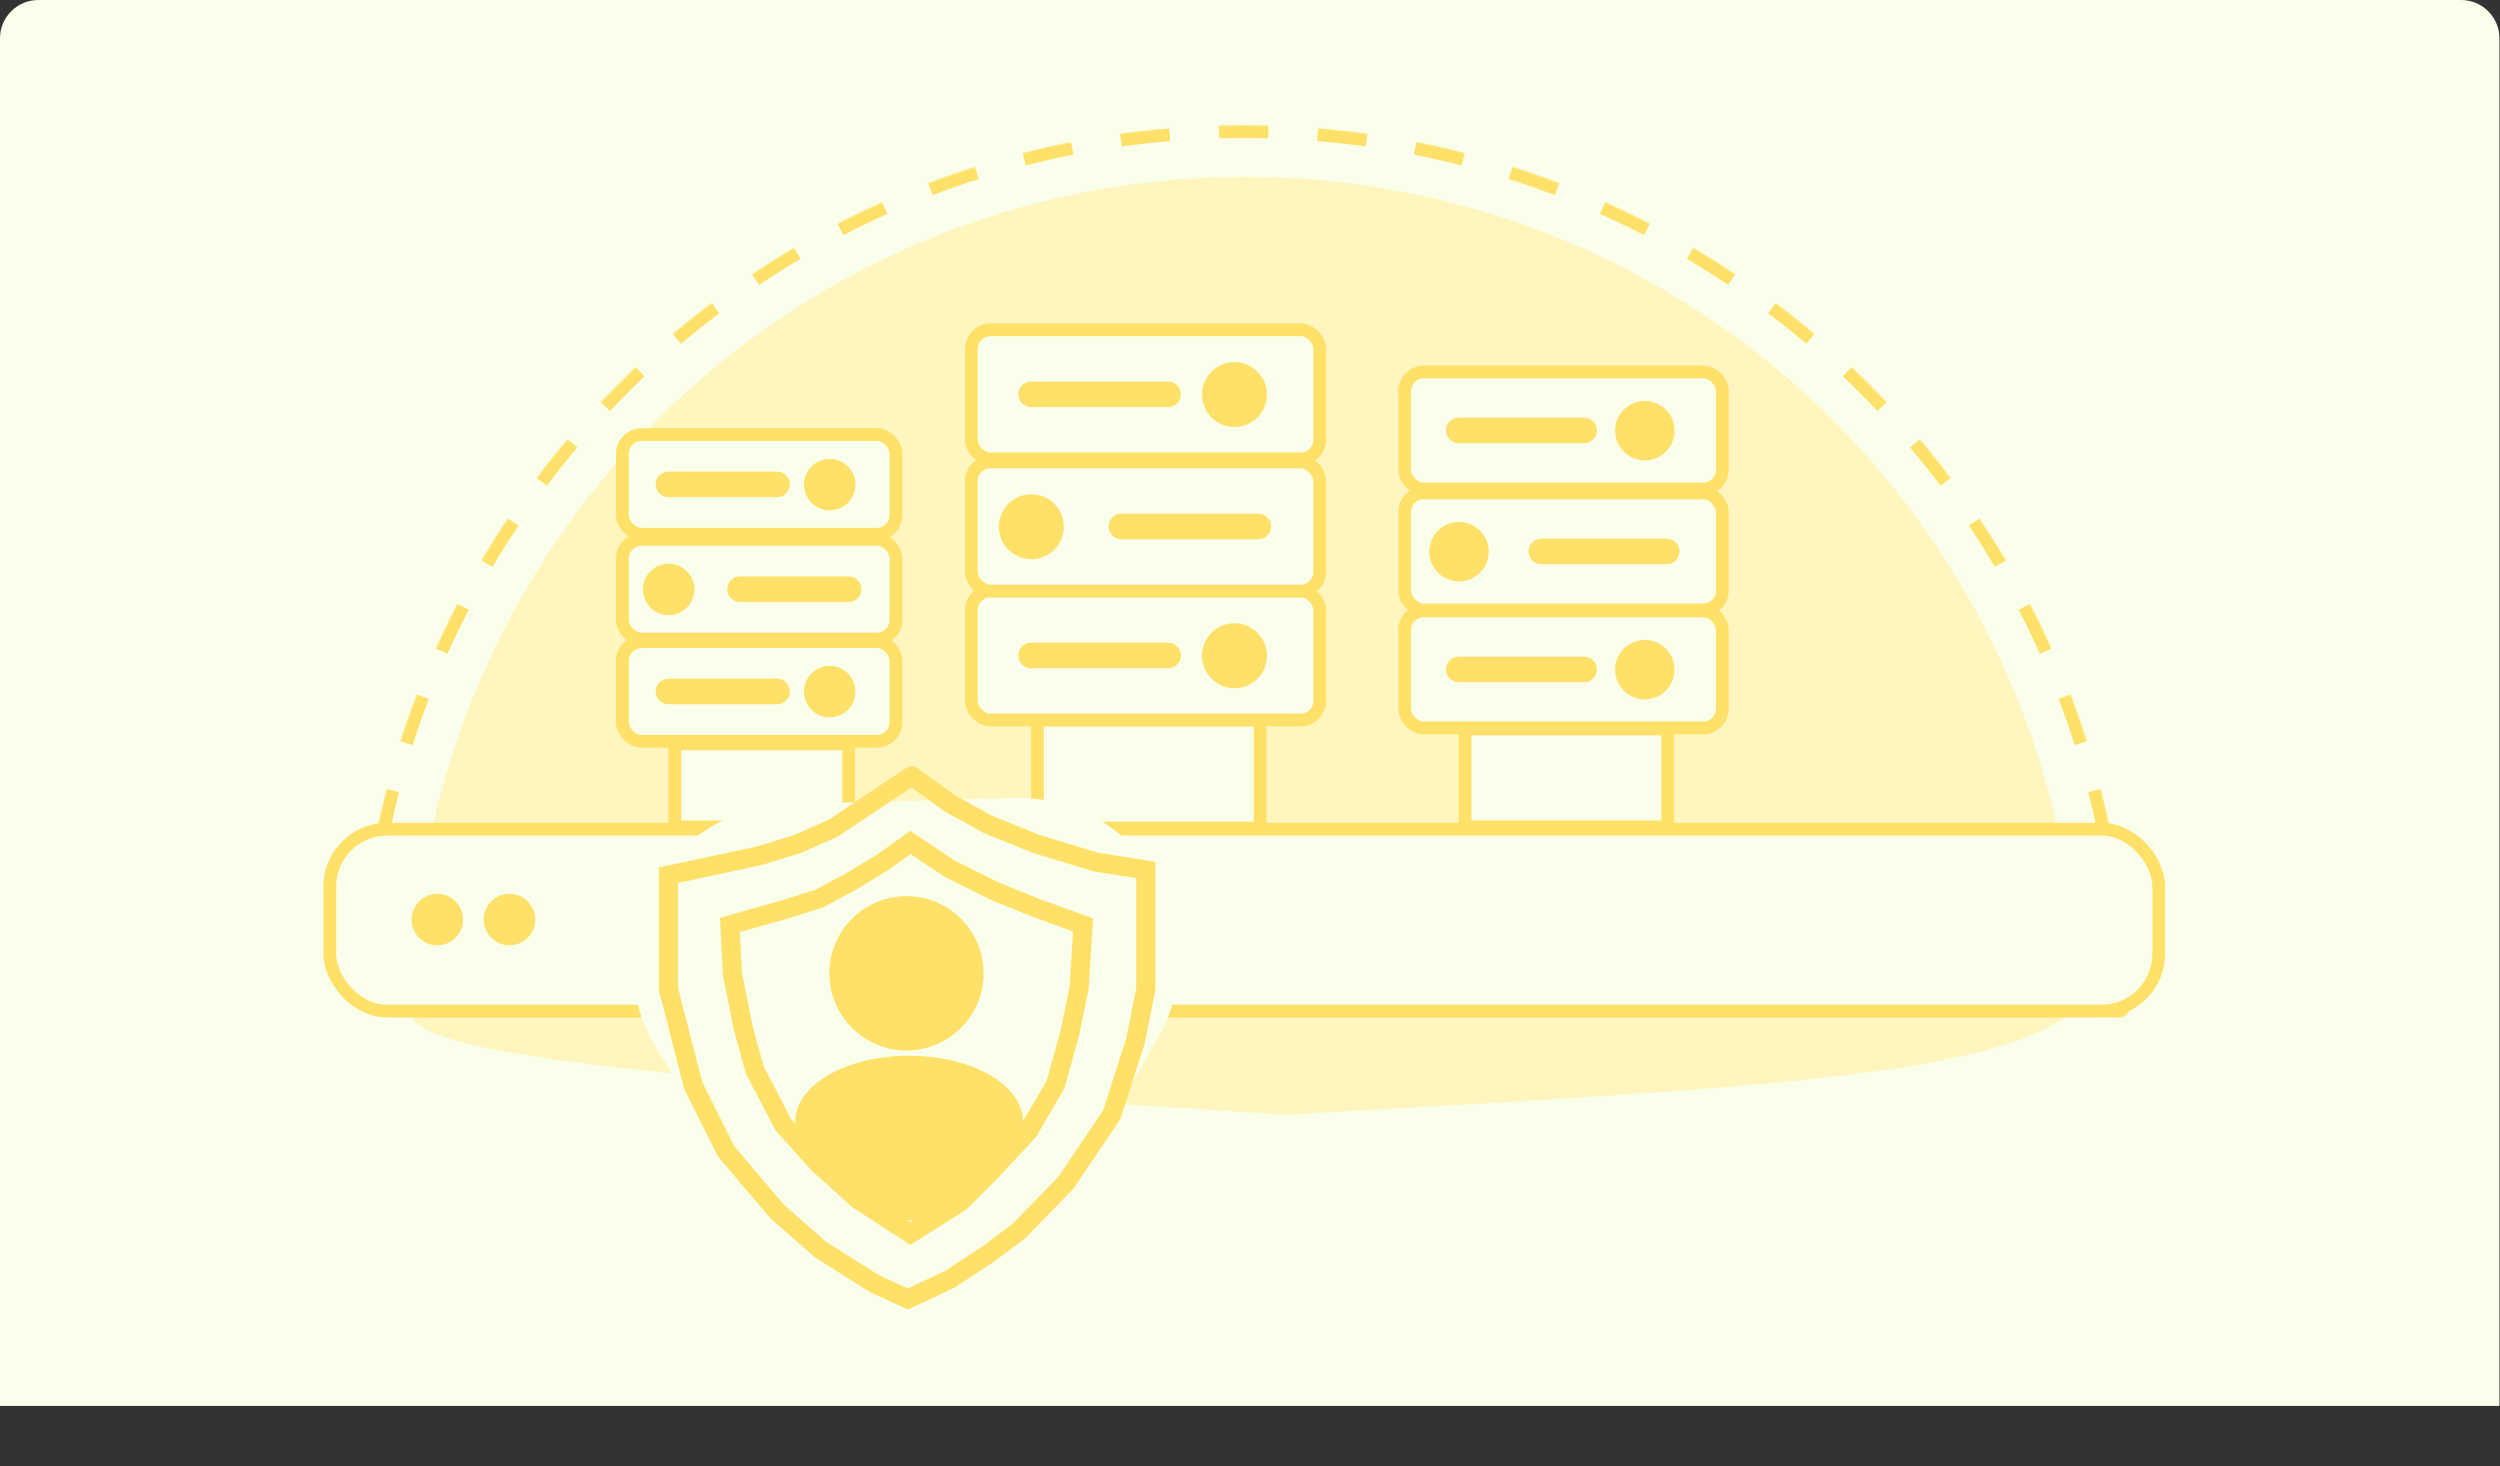 <svg width="1956" height="1147" viewBox="0 0 1956 1147" fill="none" xmlns="http://www.w3.org/2000/svg">
<rect x="0" y="0" width="1956" height="1147" fill="#333333" stroke="none"/>
<path d="M0 30C0 13.431 13.431 0 30 0H1925.56C1942.12 0 1955.56 13.431 1955.56 30V1100H0V30Z" fill="#F9FFEB"/>
<mask id="path-2-inside-1_7_108" fill="white">
<path d="M1665.32 790.271C1665.32 815.363 1542.68 753.53 1160.35 753.53C778.015 753.53 300.048 769.66 280.78 790.271C280.78 407.94 590.721 98 973.052 98C1355.38 98 1665.32 407.94 1665.32 790.271Z"/>
</mask>
<path d="M280.78 790.271H275.78V802.942L284.433 793.686L280.78 790.271ZM1670.32 790.271C1670.32 783.715 1670.23 777.179 1670.05 770.665L1660.06 770.941C1660.23 777.363 1660.32 783.807 1660.32 790.271H1670.32ZM1667.89 731.62C1666.8 718.56 1665.36 705.602 1663.56 692.755L1653.65 694.141C1655.43 706.803 1656.85 719.576 1657.93 732.45L1667.89 731.62ZM1657.05 654.196C1654.51 641.356 1651.62 628.642 1648.38 616.065L1638.7 618.556C1641.89 630.951 1644.74 643.481 1647.24 656.137L1657.05 654.196ZM1637.57 578.459C1633.6 565.994 1629.29 553.681 1624.65 541.53L1615.31 545.099C1619.88 557.073 1624.13 569.209 1628.04 581.494L1637.57 578.459ZM1609.66 505.395C1604.32 493.471 1598.65 481.724 1592.67 470.166L1583.78 474.763C1589.68 486.155 1595.27 497.732 1600.54 509.485L1609.66 505.395ZM1573.72 435.95C1567.07 424.711 1560.12 413.675 1552.88 402.853L1544.57 408.416C1551.71 419.083 1558.56 429.961 1565.11 441.039L1573.72 435.95ZM1530.21 370.971C1522.36 360.551 1514.22 350.358 1505.81 340.404L1498.17 346.859C1506.46 356.671 1514.49 366.719 1522.23 376.99L1530.21 370.971ZM1479.73 311.248C1470.77 301.773 1461.55 292.55 1452.08 283.59L1445.2 290.856C1454.54 299.688 1463.64 308.78 1472.47 318.119L1479.73 311.248ZM1422.92 257.517C1412.97 249.103 1402.77 240.963 1392.35 233.109L1386.33 241.094C1396.6 248.837 1406.65 256.86 1416.46 265.154L1422.92 257.517ZM1360.47 210.448C1349.65 203.202 1338.61 196.252 1327.37 189.608L1322.28 198.217C1333.36 204.765 1344.24 211.616 1354.91 218.757L1360.47 210.448ZM1293.16 170.658C1281.6 164.675 1269.85 159.005 1257.93 153.661L1253.84 162.787C1265.59 168.054 1277.17 173.642 1288.56 179.539L1293.16 170.658ZM1221.79 138.676C1209.64 134.035 1197.33 129.725 1184.86 125.755L1181.83 135.283C1194.11 139.196 1206.25 143.444 1218.22 148.018L1221.79 138.676ZM1147.26 114.94C1134.68 111.705 1121.97 108.812 1109.13 106.272L1107.19 116.082C1119.84 118.585 1132.37 121.436 1144.77 124.624L1147.26 114.94ZM1070.57 99.766C1057.72 97.968 1044.76 96.52 1031.7 95.432L1030.87 105.398C1043.75 106.47 1056.52 107.897 1069.18 109.669L1070.57 99.766ZM992.658 93.27C986.144 93.091 979.609 93 973.052 93V103C979.517 103 985.96 103.089 992.382 103.267L992.658 93.27ZM973.052 93C966.495 93 959.959 93.091 953.446 93.27L953.722 103.267C960.143 103.089 966.587 103 973.052 103V93ZM914.4 95.432C901.34 96.52 888.382 97.968 875.536 99.766L876.922 109.669C889.584 107.897 902.356 106.47 915.23 105.398L914.4 95.432ZM836.977 106.272C824.136 108.812 811.422 111.705 798.846 114.94L801.337 124.624C813.732 121.436 826.262 118.585 838.917 116.082L836.977 106.272ZM761.24 125.755C748.774 129.725 736.461 134.035 724.311 138.676L727.879 148.018C739.854 143.444 751.989 139.196 764.274 135.283L761.24 125.755ZM688.176 153.661C676.251 159.006 664.504 164.675 652.946 170.658L657.543 179.539C668.935 173.642 680.513 168.054 692.266 162.787L688.176 153.661ZM618.731 189.608C607.492 196.252 596.455 203.202 585.633 210.448L591.197 218.757C601.864 211.616 612.742 204.765 623.82 198.217L618.731 189.608ZM553.752 233.109C543.331 240.963 533.138 249.103 523.184 257.517L529.64 265.154C539.452 256.86 549.499 248.837 559.771 241.095L553.752 233.109ZM494.028 283.59C484.554 292.55 475.331 301.773 466.371 311.248L473.636 318.119C482.468 308.78 491.56 299.688 500.899 290.856L494.028 283.59ZM440.297 340.404C431.883 350.358 423.744 360.551 415.889 370.971L423.875 376.99C431.617 366.719 439.641 356.671 447.934 346.86L440.297 340.404ZM393.228 402.853C385.983 413.675 379.033 424.711 372.389 435.95L380.997 441.039C387.546 429.961 394.396 419.083 401.538 408.416L393.228 402.853ZM353.438 470.166C347.455 481.724 341.786 493.471 336.442 505.395L345.567 509.485C350.834 497.733 356.422 486.155 362.319 474.763L353.438 470.166ZM321.457 541.531C316.816 553.681 312.505 565.994 308.535 578.459L318.064 581.494C321.976 569.209 326.225 557.073 330.799 545.099L321.457 541.531ZM297.72 616.065C294.485 628.642 291.592 641.356 289.052 654.196L298.862 656.137C301.366 643.482 304.217 630.951 307.405 618.556L297.72 616.065ZM282.546 692.756C280.748 705.602 279.3 718.56 278.213 731.62L288.178 732.45C289.25 719.576 290.677 706.803 292.45 694.142L282.546 692.756ZM276.051 770.666C275.871 777.179 275.78 783.715 275.78 790.271H285.78C285.78 783.807 285.87 777.363 286.047 770.942L276.051 770.666ZM284.433 793.686C284.309 793.819 284.447 793.63 285.252 793.236C285.993 792.874 287.054 792.456 288.492 792C291.366 791.088 295.358 790.144 300.482 789.187L298.645 779.357C293.342 780.348 288.9 781.38 285.468 782.468C283.752 783.013 282.193 783.601 280.862 784.252C279.595 784.871 278.21 785.7 277.128 786.857L284.433 793.686ZM339.811 783.886C351.525 782.657 364.824 781.456 379.545 780.288L378.754 770.319C363.972 771.492 350.586 772.701 338.767 773.941L339.811 783.886ZM419.557 777.414C432.174 776.589 445.493 775.784 459.447 775L458.886 765.016C444.905 765.801 431.556 766.608 418.905 767.435L419.557 777.414ZM499.488 772.895C512.4 772.258 525.731 771.638 539.438 771.036L539 761.045C525.275 761.648 511.926 762.269 498.995 762.907L499.488 772.895ZM579.532 769.367C592.62 768.85 605.986 768.349 619.598 767.864L619.242 757.87C605.618 758.356 592.239 758.857 579.137 759.374L579.532 769.367ZM659.585 766.508C672.751 766.083 686.104 765.673 699.619 765.278L699.327 755.282C685.802 755.677 672.439 756.088 659.262 756.513L659.585 766.508ZM739.677 764.165C752.917 763.815 766.281 763.48 779.746 763.16L779.508 753.163C766.035 753.483 752.662 753.818 739.413 754.168L739.677 764.165ZM819.818 762.259C833.108 761.976 846.472 761.708 859.889 761.456L859.7 751.458C846.276 751.71 832.904 751.978 819.605 752.261L819.818 762.259ZM899.956 760.749C913.287 760.53 926.648 760.326 940.017 760.138L939.876 750.139C926.499 750.327 913.13 750.531 899.792 750.751L899.956 760.749ZM980.08 759.621C993.456 759.465 1006.82 759.325 1020.15 759.201L1020.06 749.201C1006.72 749.325 993.347 749.466 979.963 749.622L980.08 759.621ZM1060.22 758.878C1073.65 758.787 1087.01 758.713 1100.3 758.658L1100.26 748.658C1086.96 748.713 1073.59 748.787 1060.16 748.878L1060.22 758.878ZM1140.38 758.544C1147.06 758.534 1153.72 758.53 1160.35 758.53V748.53C1153.71 748.53 1147.05 748.534 1140.36 748.544L1140.38 758.544ZM1160.35 758.53C1167.58 758.53 1174.72 758.552 1181.77 758.595L1181.83 748.595C1174.76 748.552 1167.6 748.53 1160.35 748.53V758.53ZM1224.17 759.123C1238.76 759.399 1252.91 759.766 1266.65 760.214L1266.98 750.219C1253.19 749.77 1238.99 749.402 1224.36 749.125L1224.17 759.123ZM1309.16 761.908C1323.79 762.601 1337.88 763.383 1351.46 764.239L1352.09 754.259C1338.46 753.399 1324.31 752.614 1309.63 751.92L1309.16 761.908ZM1393.88 767.272C1408.69 768.46 1422.79 769.728 1436.2 771.052L1437.18 761.1C1423.71 759.771 1409.55 758.497 1394.68 757.304L1393.88 767.272ZM1478.4 775.63C1493.45 777.415 1507.45 779.241 1520.44 781.055L1521.82 771.151C1508.77 769.328 1494.7 767.493 1479.58 765.7L1478.4 775.63ZM1562.46 787.365C1578.46 789.931 1592.34 792.33 1604.28 794.389L1605.98 784.535C1594.05 782.476 1580.11 780.067 1564.05 777.491L1562.46 787.365ZM1646.75 800.882C1653.04 801.446 1658.42 801.485 1662.38 800.312C1664.45 799.698 1666.54 798.637 1668.1 796.767C1669.71 794.826 1670.32 792.527 1670.32 790.271H1660.32C1660.32 790.696 1660.24 790.582 1660.41 790.375C1660.52 790.238 1660.43 790.46 1659.54 790.724C1657.57 791.307 1653.88 791.481 1647.64 790.922L1646.75 800.882ZM280.78 790.271H270.78V815.613L288.086 797.1L280.78 790.271ZM1675.32 790.271C1675.32 783.669 1675.23 777.087 1675.05 770.527L1655.06 771.079C1655.23 777.455 1655.32 783.853 1655.32 790.271H1675.32ZM1672.87 731.205C1671.78 718.051 1670.32 705.001 1668.51 692.062L1648.7 694.834C1650.46 707.404 1651.88 720.084 1652.94 732.865L1672.87 731.205ZM1661.96 653.226C1659.4 640.293 1656.48 627.487 1653.23 614.819L1633.86 619.802C1637.02 632.106 1639.85 644.544 1642.34 657.107L1661.96 653.226ZM1642.33 576.942C1638.33 564.386 1633.99 551.984 1629.32 539.746L1610.63 546.883C1615.17 558.77 1619.39 570.816 1623.28 583.011L1642.33 576.942ZM1614.22 503.35C1608.84 491.34 1603.13 479.508 1597.11 467.867L1579.34 477.061C1585.2 488.37 1590.75 499.863 1595.97 511.53L1614.22 503.35ZM1578.02 433.406C1571.33 422.086 1564.33 410.971 1557.03 400.071L1540.41 411.198C1547.5 421.787 1554.3 432.586 1560.8 443.583L1578.02 433.406ZM1534.21 367.962C1526.3 357.467 1518.1 347.201 1509.63 337.176L1494.35 350.087C1502.58 359.828 1510.55 369.803 1518.24 380L1534.21 367.962ZM1483.37 307.812C1474.34 298.27 1465.05 288.981 1455.51 279.957L1441.77 294.488C1451.04 303.257 1460.07 312.283 1468.84 321.554L1483.37 307.812ZM1426.15 253.698C1416.12 245.224 1405.86 237.026 1395.36 229.116L1383.32 245.087C1393.52 252.773 1403.5 260.739 1413.24 268.972L1426.15 253.698ZM1363.25 206.293C1352.35 198.996 1341.24 191.996 1329.92 185.304L1319.74 202.521C1330.74 209.022 1341.54 215.822 1352.13 222.912L1363.25 206.293ZM1295.46 166.218C1283.81 160.191 1271.98 154.481 1259.97 149.099L1251.79 167.349C1263.46 172.578 1274.95 178.125 1286.26 183.979L1295.46 166.218ZM1223.58 134.005C1211.34 129.331 1198.94 124.989 1186.38 120.99L1180.31 140.047C1192.51 143.931 1204.55 148.149 1216.44 152.689L1223.58 134.005ZM1148.5 110.097C1135.84 106.839 1123.03 103.925 1110.1 101.367L1106.22 120.987C1118.78 123.472 1131.22 126.302 1143.52 129.467L1148.5 110.097ZM1071.26 94.814C1058.32 93.003 1045.27 91.545 1032.12 90.449L1030.46 110.38C1043.24 111.445 1055.92 112.862 1068.49 114.621L1071.26 94.814ZM992.796 88.272C986.236 88.091 979.655 88 973.052 88V108C979.471 108 985.868 108.089 992.244 108.265L992.796 88.272ZM973.052 88C966.449 88 959.867 88.091 953.308 88.272L953.86 108.265C960.236 108.089 966.633 108 973.052 108V88ZM913.985 90.449C900.832 91.545 887.781 93.003 874.843 94.814L877.615 114.621C890.184 112.862 902.864 111.445 915.645 110.38L913.985 90.449ZM836.006 101.367C823.073 103.925 810.268 106.839 797.6 110.097L802.582 129.467C814.886 126.302 827.325 123.472 839.888 120.987L836.006 101.367ZM759.723 120.99C747.167 124.989 734.765 129.331 722.527 134.006L729.663 152.689C741.55 148.149 753.597 143.931 765.792 140.047L759.723 120.99ZM686.131 149.099C674.12 154.481 662.289 160.191 650.648 166.218L659.842 183.979C671.151 178.125 682.644 172.578 694.31 167.349L686.131 149.099ZM616.186 185.304C604.867 191.996 593.751 198.996 582.852 206.293L593.978 222.912C604.568 215.823 615.367 209.022 626.364 202.521L616.186 185.304ZM550.742 229.116C540.247 237.027 529.982 245.224 519.957 253.698L532.868 268.973C542.609 260.739 552.583 252.773 562.78 245.087L550.742 229.116ZM490.592 279.957C481.051 288.981 471.762 298.27 462.738 307.812L477.269 321.554C486.037 312.283 495.063 303.257 504.335 294.488L490.592 279.957ZM436.479 337.176C428.005 347.201 419.807 357.467 411.897 367.962L427.868 380C435.554 369.803 443.519 359.828 451.753 350.087L436.479 337.176ZM389.073 400.071C381.776 410.971 374.776 422.086 368.085 433.406L385.301 443.584C391.802 432.586 398.603 421.787 405.693 411.198L389.073 400.071ZM348.998 467.867C342.972 479.508 337.262 491.34 331.879 503.35L350.13 511.53C355.359 499.863 360.905 488.37 366.759 477.062L348.998 467.867ZM316.786 539.747C312.112 551.984 307.769 564.387 303.771 576.942L322.828 583.011C326.712 570.816 330.929 558.77 335.469 546.883L316.786 539.747ZM292.878 614.82C289.619 627.487 286.706 640.293 284.147 653.226L303.767 657.107C306.252 644.544 309.083 632.106 312.247 619.802L292.878 614.82ZM277.594 692.063C275.784 705.001 274.325 718.052 273.23 731.205L293.161 732.865C294.225 720.084 295.642 707.404 297.401 694.835L277.594 692.063ZM271.053 770.528C270.872 777.087 270.78 783.669 270.78 790.271H290.78C290.78 783.853 290.869 777.455 291.045 771.08L271.053 770.528ZM288.086 797.1C287.358 797.879 286.873 798.009 287.447 797.729C287.893 797.511 288.705 797.178 290.004 796.766C292.6 795.943 296.367 795.042 301.4 794.102L297.727 774.442C292.334 775.45 287.666 776.525 283.956 777.703C282.102 778.291 280.293 778.965 278.666 779.759C277.169 780.491 275.16 781.64 273.475 783.443L288.086 797.1ZM340.332 788.859C351.995 787.635 365.25 786.438 379.941 785.272L378.358 765.335C363.545 766.511 350.116 767.723 338.245 768.968L340.332 788.859ZM419.884 782.403C432.483 781.579 445.787 780.775 459.727 779.992L458.606 760.024C444.612 760.81 431.246 761.617 418.579 762.446L419.884 782.403ZM499.734 777.889C512.636 777.252 525.958 776.633 539.658 776.031L538.78 756.05C525.048 756.654 511.69 757.275 498.749 757.913L499.734 777.889ZM579.729 774.363C592.811 773.846 606.17 773.345 619.776 772.861L619.064 752.873C605.434 753.359 592.049 753.861 578.94 754.378L579.729 774.363ZM659.746 771.505C672.907 771.08 686.255 770.67 699.765 770.276L699.181 750.284C685.651 750.68 672.283 751.09 659.101 751.515L659.746 771.505ZM739.809 769.163C753.044 768.814 766.404 768.479 779.865 768.159L779.39 748.164C765.912 748.485 752.534 748.82 739.281 749.17L739.809 769.163ZM819.924 767.257C833.21 766.975 846.57 766.707 859.983 766.455L859.606 746.458C846.178 746.711 832.802 746.979 819.499 747.262L819.924 767.257ZM900.038 765.749C913.365 765.53 926.722 765.326 940.088 765.138L939.806 745.14C926.425 745.328 913.052 745.532 899.709 745.751L900.038 765.749ZM980.139 764.621C993.511 764.465 1006.87 764.324 1020.2 764.201L1020.01 744.201C1006.67 744.325 993.292 744.466 979.905 744.623L980.139 764.621ZM1060.26 763.878C1073.68 763.787 1087.04 763.713 1100.32 763.657L1100.24 743.658C1086.94 743.713 1073.56 743.787 1060.12 743.879L1060.26 763.878ZM1140.39 763.544C1147.07 763.534 1153.72 763.53 1160.35 763.53V743.53C1153.71 743.53 1147.05 743.534 1140.36 743.544L1140.39 763.544ZM1160.35 763.53C1167.57 763.53 1174.7 763.552 1181.74 763.595L1181.86 743.595C1174.78 743.552 1167.61 743.53 1160.35 743.53V763.53ZM1224.07 764.122C1238.64 764.398 1252.77 764.765 1266.49 765.212L1267.14 745.222C1253.33 744.772 1239.11 744.403 1224.45 744.126L1224.07 764.122ZM1308.92 766.903C1323.52 767.594 1337.59 768.374 1351.14 769.229L1352.4 749.269C1338.75 748.407 1324.57 747.621 1309.86 746.925L1308.92 766.903ZM1393.48 772.256C1408.26 773.441 1422.33 774.707 1435.71 776.027L1437.67 756.124C1424.17 754.792 1409.98 753.515 1395.08 752.32L1393.48 772.256ZM1477.81 780.596C1492.83 782.376 1506.79 784.197 1519.75 786.007L1522.51 766.199C1509.42 764.372 1495.32 762.532 1480.17 760.735L1477.81 780.596ZM1561.67 792.302C1577.64 794.862 1591.49 797.256 1603.43 799.317L1606.83 779.608C1594.9 777.549 1580.94 775.136 1564.84 772.554L1561.67 792.302ZM1646.3 805.862C1652.62 806.428 1658.84 806.574 1663.8 805.107C1666.47 804.317 1669.55 802.837 1671.94 799.963C1674.45 796.948 1675.32 793.443 1675.32 790.271H1655.32C1655.32 789.78 1655.5 788.46 1656.56 787.178C1657.51 786.038 1658.42 785.841 1658.12 785.929C1657.8 786.023 1656.9 786.208 1655.07 786.253C1653.3 786.296 1651 786.203 1648.09 785.942L1646.3 805.862Z" fill="#FFE16A" mask="url(#path-2-inside-1_7_108)"/>
<path d="M1625 788.927C1562.27 842.248 1383.49 850.761 1004.42 872.269C788.446 856.138 296.463 840.456 322.899 788.927C322.899 429.61 614.384 138.327 973.948 138.327C1333.51 138.327 1625 429.61 1625 788.927Z" fill="#FFF5BF"/>
<rect x="258" y="648.752" width="1431" height="142.345" rx="45" fill="#F9FFEB" stroke="#FFE16A" stroke-width="10"/>
<circle cx="342.166" cy="719.476" r="20.163" fill="#FFE16A"/>
<circle cx="398.623" cy="719.476" r="20.163" fill="#FFE16A"/>
<path d="M528 582H664V647H528V582Z" fill="#F9FFEB" stroke="#FFE16A" stroke-width="10"/>
<rect x="487" y="502" width="214" height="78" rx="15" fill="#F9FFEB" stroke="#FFE16A" stroke-width="10"/>
<circle cx="649.163" cy="541.163" r="20.163" fill="#FFE16A"/>
<path d="M523 541H608" stroke="#FFE16A" stroke-width="20" stroke-linecap="round"/>
<rect x="487" y="340" width="214" height="78" rx="15" fill="#F9FFEB" stroke="#FFE16A" stroke-width="10"/>
<circle cx="649.163" cy="379.163" r="20.163" fill="#FFE16A"/>
<path d="M523 379H608" stroke="#FFE16A" stroke-width="20" stroke-linecap="round"/>
<rect x="487" y="422" width="214" height="78" rx="15" fill="#F9FFEB" stroke="#FFE16A" stroke-width="10"/>
<circle cx="523.163" cy="461.163" r="20.163" fill="#FFE16A"/>
<path d="M579 461H664" stroke="#FFE16A" stroke-width="20" stroke-linecap="round"/>
<path d="M1146.32 570.311H1304.83V646.874H1146.32V570.311Z" fill="#F9FFEB" stroke="#FFE16A" stroke-width="10"/>
<rect x="1099" y="477.977" width="248.536" height="91.568" rx="15" fill="#F9FFEB" stroke="#FFE16A" stroke-width="10"/>
<circle cx="1286.94" cy="523.949" r="23.272" fill="#FFE16A"/>
<path d="M1141.32 523.76H1239.43" stroke="#FFE16A" stroke-width="20" stroke-linecap="round"/>
<rect x="1099" y="291" width="248.536" height="91.568" rx="15" fill="#F9FFEB" stroke="#FFE16A" stroke-width="10"/>
<circle cx="1286.94" cy="336.972" r="23.272" fill="#FFE16A"/>
<path d="M1141.32 336.784H1239.43" stroke="#FFE16A" stroke-width="20" stroke-linecap="round"/>
<rect x="1099" y="385.643" width="248.536" height="91.568" rx="15" fill="#F9FFEB" stroke="#FFE16A" stroke-width="10"/>
<circle cx="1141.51" cy="431.615" r="23.272" fill="#FFE16A"/>
<path d="M1205.96 431.426H1304.06" stroke="#FFE16A" stroke-width="20" stroke-linecap="round"/>
<path d="M811.717 563.254H985.878V647.857H811.717V563.254Z" fill="#F9FFEB" stroke="#FFE16A" stroke-width="10"/>
<rect x="760" y="462.343" width="272.549" height="101.001" rx="15" fill="#F9FFEB" stroke="#FFE16A" stroke-width="10"/>
<circle cx="965.856" cy="513.05" r="25.433" fill="#FFE16A"/>
<path d="M806.717 512.844H913.934" stroke="#FFE16A" stroke-width="20" stroke-linecap="round"/>
<rect x="760" y="258" width="272.549" height="101.001" rx="15" fill="#F9FFEB" stroke="#FFE16A" stroke-width="10"/>
<circle cx="965.856" cy="308.707" r="25.433" fill="#FFE16A"/>
<path d="M806.717 308.501H913.934" stroke="#FFE16A" stroke-width="20" stroke-linecap="round"/>
<rect x="760" y="361.433" width="272.549" height="101.001" rx="15" fill="#F9FFEB" stroke="#FFE16A" stroke-width="10"/>
<circle cx="806.922" cy="412.14" r="25.433" fill="#FFE16A"/>
<path d="M877.354 411.934H984.571" stroke="#FFE16A" stroke-width="20" stroke-linecap="round"/>
<path d="M821.906 958.19C774.966 1039.71 658.484 1042.92 607.137 964.093L515.81 823.896C462.061 741.385 519.487 631.875 617.923 629.169L792.74 624.365C891.176 621.659 954.531 727.85 905.395 813.188L821.906 958.19Z" fill="#F9FFEB"/>
<path d="M713.331 607L717.73 600.925C715.192 599.087 711.779 599.021 709.171 600.76L713.331 607ZM523 684.77L521.429 677.436L515.5 678.707V684.77H523ZM523 773.796H515.5V774.743L515.736 775.661L523 773.796ZM542.442 849.519L535.178 851.384L535.377 852.158L535.734 852.873L542.442 849.519ZM568.025 900.684L561.316 904.038L561.72 904.845L562.304 905.534L568.025 900.684ZM607.933 947.755L602.212 952.605L602.568 953.025L602.982 953.389L607.933 947.755ZM641.701 977.43L636.75 983.064L637.19 983.45L637.685 983.764L641.701 977.43ZM683.656 1004.04L679.64 1010.37L680.061 1010.64L680.513 1010.85L683.656 1004.04ZM710.262 1016.32L707.119 1023.12L710.286 1024.59L713.445 1023.11L710.262 1016.32ZM743.007 1000.97L746.19 1007.76L746.672 1007.53L747.117 1007.24L743.007 1000.97ZM772.682 981.523L776.792 987.797L776.992 987.666L777.182 987.523L772.682 981.523ZM797.241 963.104L801.741 969.104L802.209 968.753L802.617 968.334L797.241 963.104ZM834.079 925.242L839.455 930.473L839.925 929.989L840.301 929.43L834.079 925.242ZM869.894 872.032L876.116 876.219L876.71 875.338L877.035 874.327L869.894 872.032ZM888.314 814.727L895.454 817.022L895.584 816.616L895.668 816.198L888.314 814.727ZM896.5 773.796L903.854 775.267L904 774.539V773.796H896.5ZM896.5 680.677H904V674.268L897.67 673.268L896.5 680.677ZM857.615 674.537L855.431 681.712L855.93 681.864L856.445 681.945L857.615 674.537ZM810.544 660.211L807.726 667.162L808.038 667.288L808.36 667.386L810.544 660.211ZM772.682 644.862L769.059 651.428L769.45 651.644L769.864 651.812L772.682 644.862ZM743.007 628.489L738.608 634.564L738.981 634.834L739.384 635.056L743.007 628.489ZM594.63 669.421L596.202 676.754L596.531 676.683L596.853 676.584L594.63 669.421ZM651.934 647.932L654.98 654.785L655.563 654.526L656.094 654.172L651.934 647.932ZM624.305 660.211L626.528 667.374L626.949 667.243L627.352 667.065L624.305 660.211ZM515.5 684.77V773.796H530.5V684.77H515.5ZM515.736 775.661L535.178 851.384L549.707 847.654L530.264 771.931L515.736 775.661ZM535.734 852.873L561.316 904.038L574.733 897.329L549.151 846.165L535.734 852.873ZM562.304 905.534L602.212 952.605L613.654 942.905L573.745 895.833L562.304 905.534ZM602.982 953.389L636.75 983.064L646.652 971.796L612.884 942.121L602.982 953.389ZM637.685 983.764L679.64 1010.37L687.673 997.702L645.718 971.096L637.685 983.764ZM680.513 1010.85L707.119 1023.12L713.405 1009.51L686.799 997.226L680.513 1010.85ZM713.445 1023.11L746.19 1007.76L739.824 994.175L707.078 1009.52L713.445 1023.11ZM747.117 1007.24L776.792 987.797L768.572 975.25L738.897 994.692L747.117 1007.24ZM777.182 987.523L801.741 969.104L792.741 957.104L768.182 975.523L777.182 987.523ZM802.617 968.334L839.455 930.473L828.704 920.012L791.866 957.874L802.617 968.334ZM840.301 929.43L876.116 876.219L863.673 867.844L827.858 921.055L840.301 929.43ZM877.035 874.327L895.454 817.022L881.173 812.432L862.754 869.736L877.035 874.327ZM895.668 816.198L903.854 775.267L889.146 772.325L880.959 813.257L895.668 816.198ZM904 773.796V731.841H889V773.796H904ZM904 731.841V689.886H889V731.841H904ZM904 689.886V680.677H889V689.886H904ZM897.67 673.268L858.785 667.129L856.445 681.945L895.33 688.085L897.67 673.268ZM859.799 667.362L812.728 653.036L808.36 667.386L855.431 681.712L859.799 667.362ZM813.362 653.26L775.5 637.911L769.864 651.812L807.726 667.162L813.362 653.26ZM776.305 638.295L746.63 621.922L739.384 635.056L769.059 651.428L776.305 638.295ZM747.406 622.414L717.73 600.925L708.933 613.075L738.608 634.564L747.406 622.414ZM593.059 662.087L521.429 677.436L524.571 692.103L596.202 676.754L593.059 662.087ZM709.171 600.76L647.774 641.691L656.094 654.172L717.492 613.24L709.171 600.76ZM648.888 641.078L621.259 653.357L627.352 667.065L654.98 654.785L648.888 641.078ZM622.082 653.048L592.407 662.258L596.853 676.584L626.528 667.374L622.082 653.048Z" fill="#FFE16A"/>
<path d="M573.141 762.54L571.094 723.655L611.003 712.399L640.678 703.189L667.284 688.863L690.819 674.537L712.308 659.188L743.007 679.653L777.799 697.049L810.544 710.352L847.382 723.655L844.312 772.773L837.149 807.564L825.893 848.496L804.404 885.334L775.752 916.033L751.193 940.592L712.308 965.151L671.377 938.545L640.678 910.916L613.049 880.218L590.537 837.24L581.327 803.471L573.141 762.54Z" stroke="#FFE16A" stroke-width="15" stroke-linecap="round"/>
<circle cx="709.238" cy="761.516" r="55.374" fill="#FFE16A" stroke="#FFE16A" stroke-width="10"/>
<ellipse cx="711.285" cy="877.148" rx="89.026" ry="51.164" fill="#FFE16A"/>
<ellipse cx="712.308" cy="903.753" rx="63.444" ry="51.164" fill="#FFE16A"/>
</svg>
